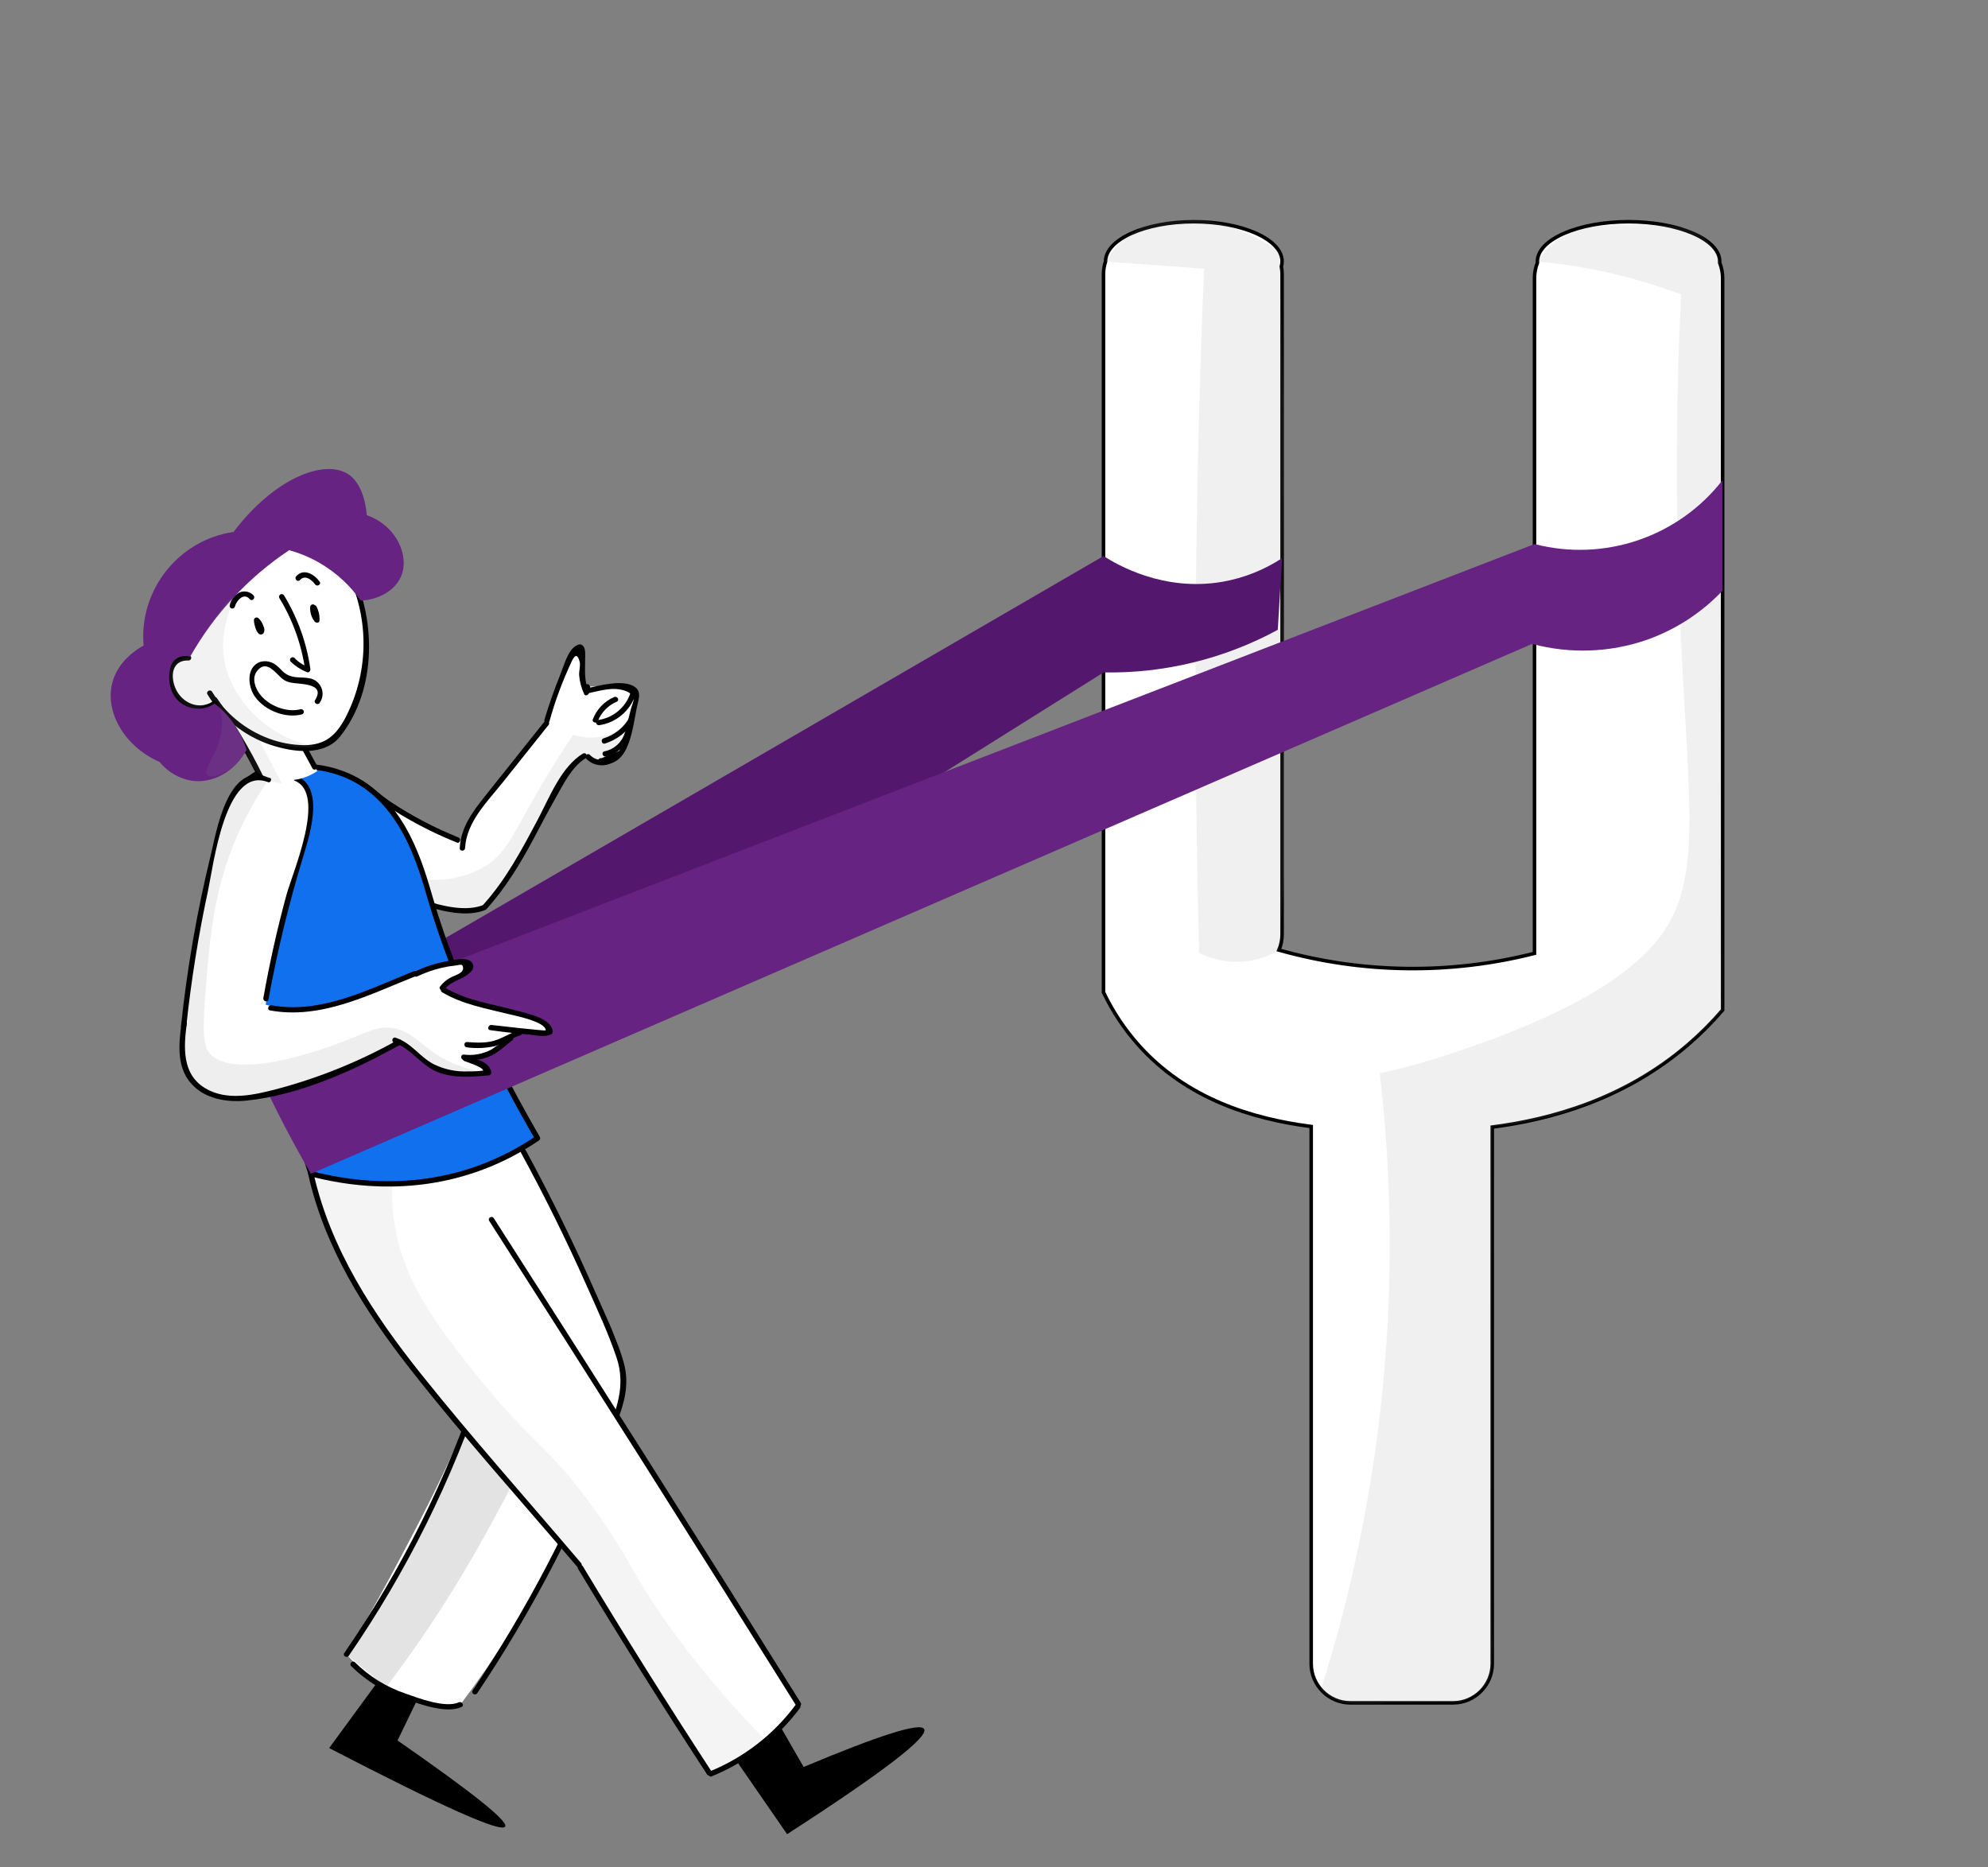 <?xml version="1.0" encoding="UTF-8" standalone="no"?>
<!DOCTYPE svg PUBLIC "-//W3C//DTD SVG 1.1//EN" "http://www.w3.org/Graphics/SVG/1.1/DTD/svg11.dtd">
<svg width="100%" height="100%" viewBox="0 0 560 526" version="1.1" xmlns="http://www.w3.org/2000/svg" xmlns:xlink="http://www.w3.org/1999/xlink" xml:space="preserve" xmlns:serif="http://www.serif.com/" style="fill-rule:evenodd;clip-rule:evenodd;stroke-miterlimit:10;">
    <rect x="0" y="0" width="560" height="526" fill="#808080" stroke="none"/>
    <g id="details">
        <g id="details-2">
        </g>
        <g id="sling" transform="matrix(-1,0,0,1,559.202,0)">
            <g transform="matrix(1,0,0,1,-17.8,-33.9)">
                <path d="M265.58,107.56C265.58,101.37 254.45,96.36 240.72,96.36C226.99,96.36 215.85,101.36 215.85,107.56C215.855,108.037 215.925,108.512 216.06,108.97C215.924,109.658 215.853,110.358 215.85,111.06L215.85,297.13C215.849,298.646 216.155,300.146 216.75,301.54C193.25,308.168 168.413,308.489 144.75,302.47L144.75,112.23C144.746,110.758 144.468,109.3 143.93,107.93L143.93,107.56C143.93,101.37 132.44,96.36 118.26,96.36C104.08,96.36 92.58,101.36 92.58,107.56L92.58,107.93C92.042,109.3 91.764,110.758 91.76,112.23L91.76,318.45C94.784,321.967 98.07,325.25 101.59,328.27C119.39,343.55 140.04,349.27 156.65,351.41L156.65,502.61C156.65,508.644 161.616,513.61 167.65,513.61L196.65,513.61C202.684,513.61 207.65,508.644 207.65,502.61L207.65,351.25C224.41,349.08 242.87,343.4 256.33,328.25C260.287,323.8 263.596,318.815 266.16,313.44L266.16,111.06C266.152,109.87 265.956,108.689 265.58,107.56Z" style="fill:white;fill-rule:nonzero;stroke:black;stroke-width:1px;"/>
            </g>
            <g transform="matrix(1,0,0,1,-17.8,-33.9)">
                <path d="M143.93,107.56C130.081,108.814 116.467,111.942 103.46,116.86C104.07,129.25 104.76,148.36 104.62,171.71C104.11,256.01 93.41,280.83 112.12,301.03C126.52,316.57 155.57,326.42 167.55,330.48C174.366,332.794 181.307,334.72 188.34,336.25C181.507,394.625 187.152,453.791 204.9,509.82C203.604,511.175 202.036,512.242 200.3,512.95C198.18,513.8 196.3,513.84 192.75,513.88C190.506,513.897 188.263,513.797 186.03,513.58L165.66,513.4C158.82,510.74 157.53,507.14 157.22,506.03C156.906,504.499 156.739,502.942 156.72,501.38C156.589,499.266 156.573,497.146 156.67,495.03C156.84,491.74 156.88,453.24 156.67,351.27C131.667,348.979 108.454,337.24 91.79,318.46C92.063,248.16 92.33,177.86 92.59,107.56C93.216,105.616 94.238,103.821 95.59,102.29C100.29,97.09 107.59,97.08 117.9,97.23C126.96,97.36 133.02,97.53 138.68,101.85C140.747,103.436 142.523,105.368 143.93,107.56Z" style="fill:rgb(145,145,145);fill-opacity:0.13;fill-rule:nonzero;"/>
            </g>
            <g transform="matrix(1,0,0,1,-17.8,-33.9)">
                <path d="M216.64,104.76C216.42,110.29 216.11,118.59 215.85,128.67C214.85,166.49 215.96,172.33 215.54,207.59C215.11,243.81 213.72,258.51 215.85,289.95C216.18,294.81 216.51,298.83 216.75,301.54C219.673,303.299 222.947,304.395 226.34,304.75C230.772,305.181 235.238,304.353 239.22,302.36C239.973,273.693 240.307,244.27 240.22,214.09C240.047,178.197 239.25,143.363 237.83,109.59L265.62,107.59C263.771,104.39 261.216,101.654 258.15,99.59C247.48,92.53 231.21,94.83 216.64,104.76Z" style="fill:rgb(145,145,145);fill-opacity:0.13;fill-rule:nonzero;"/>
            </g>
        </g>
        <g transform="matrix(-1,0,0,1,577.002,-33.9)">
            <g id="puch_2">
                <path d="M215.85,191.14C220.937,194.474 226.65,196.737 232.64,197.79C249.29,200.67 262.39,192.94 266.14,190.54L504.43,328.85L479.66,357.23L266.14,223.33C249.022,223.641 232.113,219.505 217.07,211.33C216.67,204.597 216.263,197.867 215.85,191.14Z" style="fill:rgb(84,23,110);fill-rule:nonzero;"/>
            </g>
        </g>
    </g>
    <g id="character">
        <g id="leg_right" transform="matrix(-1,0,0,1,559.202,0)">
            <g transform="matrix(1,0,0,1,-17.8,-33.9)">
                <path d="M459.5,512.81L465.02,524.21C443.9,538.877 433.797,546.96 434.71,548.46C435.79,550.28 452.313,542.91 484.28,526.35L470.88,508.05L459.5,512.81Z" style="fill-rule:nonzero;"/>
            </g>
            <g transform="matrix(1,0,0,1,-17.8,-33.9)">
                <path d="M436.39,345C431.5,354.13 427.51,361.92 424.54,367.81C410.54,395.6 415.34,389.17 408.97,400.62C405.24,407.32 402.41,411.62 401.84,418.67C401.579,423.63 402.15,428.599 403.53,433.37C404.714,437.755 406.391,441.993 408.53,446C415.81,460.49 414.53,460.24 420.26,471.43C428.141,486.378 437.207,500.67 447.37,514.17C450.157,514.343 452.955,514.198 455.71,513.74C468.01,511.68 476.02,503.74 479.37,499.99C473.11,489.25 468.03,479.99 464.2,472.71C459.27,463.39 453.7,452.84 447.32,438.5C444.57,432.31 442.41,427.1 440.94,423.5C442.558,419.395 444.414,415.388 446.5,411.5C451.7,401.83 456.43,396.42 464.76,385.59C475.37,371.81 480.66,364.86 480.17,361.9C479.61,358.47 475.6,349.42 436.39,345Z" style="fill:white;fill-rule:nonzero;"/>
            </g>
            <g transform="matrix(1,0,0,1,-17.8,-33.9)">
                <path d="M470.39,358.29C464.76,365.29 456.98,375.14 447.99,387.23C427.84,414.35 425.86,420.09 425.26,425.81C424.14,436.5 429.44,446.41 440.07,465.81C448.39,480.936 457.798,495.438 468.22,509.2L479.38,500C475.43,494.28 471.5,488.17 467.65,481.66C456.287,462.379 447.04,441.927 440.07,420.66C444.817,412.421 450.204,404.567 456.18,397.17C475.07,373.81 493.03,363.6 490.71,358.65C489.82,356.74 485.78,355.23 470.39,358.29Z" style="fill:rgb(145,145,145);fill-opacity:0.25;fill-rule:nonzero;"/>
            </g>
            <g transform="matrix(1,0,0,1,-17.8,-33.9)">
                <path d="M428.93,357.9C421.737,371.133 415.117,384.653 409.07,398.46C406.33,404.75 403.12,411.18 401.29,417.8C399.57,424.03 401.22,429.35 403.45,435.23C413.594,461.845 426.717,487.227 442.57,510.89C443.1,511.69 444.4,510.94 443.86,510.13C428.758,487.58 416.131,463.467 406.2,438.21C403.33,430.88 400.68,424.33 403.3,416.42C405.64,409.42 408.88,402.54 411.89,395.77C417.503,383.163 423.617,370.793 430.23,358.66C430.69,357.81 429.4,357.05 428.93,357.9Z" style="fill-rule:nonzero;"/>
            </g>
            <g transform="matrix(1,0,0,1,-17.8,-33.9)">
                <path d="M467.22,381.14C461.987,387.807 456.953,394.647 452.12,401.66C447.55,408.28 442.85,414.89 440.38,422.66C440.08,423.58 441.53,423.97 441.82,423.05C444.25,415.46 448.93,408.95 453.41,402.46C458.163,395.567 463.12,388.827 468.28,382.24C468.87,381.49 467.81,380.42 467.22,381.18L467.22,381.14Z" style="fill-rule:nonzero;"/>
            </g>
            <g transform="matrix(1,0,0,1,-17.8,-33.9)">
                <path d="M440.59,423.51C449.601,450.795 462.447,476.661 478.74,500.33C479.28,501.12 480.58,500.33 480.03,499.58C463.805,476.019 451.01,450.271 442.03,423.11C441.73,422.2 440.28,422.59 440.58,423.51L440.59,423.51Z" style="fill-rule:nonzero;"/>
            </g>
            <g transform="matrix(1,0,0,1,-17.8,-33.9)">
                <path d="M447,514.78C451.3,516.7 458.25,514.09 462.38,512.72C468.285,510.853 473.663,507.611 478.07,503.26C478.76,502.58 477.7,501.52 477.01,502.2C472.988,506.18 468.111,509.19 462.75,511C458.96,512.34 451.56,515.16 447.75,513.46C446.88,513.07 446.11,514.36 447,514.76L447,514.78Z" style="fill-rule:nonzero;"/>
            </g>
        </g>
        <g id="leg_left" transform="matrix(-1,0,0,1,559.202,0)">
            <g transform="matrix(1,0,0,1,-17.8,-33.9)">
                <path d="M357.09,520.44L350.62,531.68C329.04,522.62 317.727,519.06 316.68,521C315.44,523.3 328.307,533.17 355.28,550.61C360.933,542.397 366.6,534.19 372.28,525.99L357.09,520.44Z" style="fill-rule:nonzero;"/>
            </g>
            <g transform="matrix(1,0,0,1,-17.8,-33.9)">
                <path d="M490.92,359.84C489.844,364.576 488.509,369.25 486.92,373.84C484.07,382.03 478.71,394.84 463.59,415.57C456.27,425.57 454.07,427.33 429.82,456.04C422.91,464.23 417.26,470.99 413.51,475.49C409.937,481.41 406.31,487.357 402.63,493.33C394.183,507.023 385.703,520.357 377.19,533.33C374.46,532.474 371.818,531.359 369.3,530C362.321,526.187 356.407,520.686 352.1,514C355.97,507.82 361.82,498.47 368.97,487.09C376.12,475.71 386.8,458.72 400.12,437.75C423.17,401.46 420.81,405.67 424.27,399.75C427.33,394.55 433.27,384.39 442.08,371.5C455.24,352.37 459.5,349.72 463.72,348.73C475.17,346.06 486.46,355.6 490.92,359.84Z" style="fill:white;fill-rule:nonzero;"/>
            </g>
            <g transform="matrix(1,0,0,1,-17.8,-33.9)">
                <path d="M466.42,365.63C466.619,368.4 466.619,371.18 466.42,373.95C465.2,390.95 456.72,403.41 446.79,416.21C426.53,442.3 423.58,439.57 409.52,459.13C398.69,474.21 398.75,478.18 386.52,494.74C378.792,505.236 370.299,515.146 361.11,524.39C365.767,528.459 371.214,531.523 377.11,533.39C386.59,517.89 396.48,502.25 406.78,486.47C410.18,481.27 413.583,476.12 416.99,471.02C428.41,457.33 437.68,446.55 444.06,439.22C450.06,432.32 455.89,425.71 463.41,415.73C468.009,409.777 472.25,403.556 476.11,397.1C480.79,389.1 484.47,382.86 486.84,373.86C488.587,367.178 489.309,360.269 488.98,353.37L466.42,365.63Z" style="fill:rgb(145,145,145);fill-opacity:0.1;fill-rule:nonzero;"/>
            </g>
            <g transform="matrix(1,0,0,1,-17.8,-33.9)">
                <path d="M488.69,364.38C483.9,385.77 471.82,404.19 458.31,421.08C443.81,439.21 428.31,456.59 413.31,474.25C412.69,474.98 413.75,476.05 414.37,475.31C430.15,456.81 446.49,438.65 461.49,419.52C474.32,403.15 485.58,385.3 490.17,364.78C490.38,363.84 488.94,363.44 488.73,364.38L488.69,364.38Z" style="fill-rule:nonzero;"/>
            </g>
            <g transform="matrix(1,0,0,1,-17.8,-33.9)">
                <path d="M412.85,475.08C401.103,494.593 388.997,513.9 376.53,533C376,533.81 377.3,534.56 377.83,533.76C390.283,514.68 402.39,495.387 414.15,475.88C414.217,475.765 414.253,475.634 414.253,475.5C414.253,475.087 413.913,474.747 413.5,474.747C413.233,474.747 412.985,474.889 412.85,475.12L412.85,475.08Z" style="fill-rule:nonzero;"/>
            </g>
            <g transform="matrix(1,0,0,1,-17.8,-33.9)">
                <path d="M437.91,377.07C408.837,422.403 380.017,467.91 351.45,513.59C350.94,514.41 352.24,515.17 352.75,514.35C381.323,468.683 410.14,423.177 439.2,377.83C439.72,377.01 438.43,376.26 437.91,377.07Z" style="fill-rule:nonzero;"/>
            </g>
            <g transform="matrix(1,0,0,1,-17.8,-33.9)">
                <path d="M351.61,515C357.997,523.597 366.621,530.281 376.54,534.32C377.44,534.68 377.82,533.23 376.94,532.87C367.397,528.961 359.098,522.522 352.94,514.25C352.36,513.48 351.06,514.25 351.64,515L351.61,515Z" style="fill-rule:nonzero;"/>
            </g>
        </g>
        <g id="hand_right" transform="matrix(-1,0,0,1,559.202,0)">
            <g transform="matrix(1,0,0,1,-17.8,-33.9)">
                <path d="M413.4,216.18C412.73,216.44 413.94,219.54 412.89,223.85C412.6,225.06 412.167,226.232 411.6,227.34C409.48,227.27 407.6,227.18 406.13,227.11C401.71,226.88 400.18,226.71 399.04,227.75C398.27,228.601 397.833,229.702 397.81,230.85C397.54,232.67 397.7,234.85 400.33,240.69C402.12,244.69 403.05,246.69 404.38,247.39C407.56,249.15 411.51,247.28 412.38,246.83C414.036,248.257 415.575,249.815 416.98,251.49C420.29,255.49 421.57,258.59 423.87,263.3C426.706,269.358 429.991,275.194 433.7,280.76C435.882,283.914 438.299,286.899 440.93,289.69C443.008,290.08 445.116,290.281 447.23,290.29C450.07,290.29 456.35,289.97 468.47,283.95C477.21,279.59 481.58,277.42 484,273.69C487.57,268.17 488.81,260.17 485.5,255.16C485.05,254.47 483.34,251.88 480.74,251.65C478.49,251.45 476.74,253.12 474.98,254.65C471.64,257.55 467.68,259.65 464.21,262.41C459.172,266.304 453.384,269.116 447.21,270.67C446.334,268.323 445.246,266.06 443.96,263.91C441.2,259.29 439.62,258.7 434.44,252.39C433.85,251.67 431.21,248.15 425.93,241.12C424.35,239.03 423.06,237.3 422.17,236.12C421.303,231.333 419.796,226.685 417.69,222.3C415.9,218.63 414.05,215.93 413.4,216.18Z" style="fill:white;fill-rule:nonzero;"/>
            </g>
            <g transform="matrix(1,0,0,1,-17.8,-33.9)">
                <path d="M399.06,236.44C400.617,238.284 402.597,239.725 404.83,240.64C408.249,241.978 412.034,242.063 415.51,240.88C416.78,242.75 418.87,245.88 421.33,249.88C432.16,267.33 433.23,273.57 440.51,278.04C445.132,280.751 450.462,282.019 455.81,281.68C471.98,280.95 481.22,266.17 482.26,264.45C482.453,268.566 481.351,272.642 479.11,276.1C477.06,279.1 474.62,280.56 469.84,283.27C464.16,286.49 456.93,290.47 447.25,290.27C444.994,290.232 442.746,289.974 440.54,289.5C435.737,284.109 431.647,278.123 428.37,271.69C425.46,265.91 423.45,260.17 417.94,252.52C416.423,250.416 414.801,248.39 413.08,246.45C411.885,247.325 410.475,247.86 409,248C406.78,248.137 404.59,247.422 402.88,246C398.7,242.72 399,237 399.06,236.44Z" style="fill:rgb(145,145,145);fill-opacity:0.14;fill-rule:nonzero;"/>
            </g>
            <g transform="matrix(1,0,0,1,-17.8,-33.9)">
                <path d="M481,251.72C475.61,251.93 471.41,256.81 467.16,259.66C461.098,263.695 454.638,267.097 447.88,269.81C447,270.17 447.38,271.62 448.28,271.26C453.524,269.159 458.599,266.659 463.46,263.78C465.98,262.273 468.433,260.66 470.82,258.94C473.91,256.7 476.93,253.38 481,253.22C482,253.22 482,251.69 481,251.72Z" style="fill-rule:nonzero;"/>
            </g>
            <g transform="matrix(1,0,0,1,-17.8,-33.9)">
                <path d="M447.5,272.79C447.16,266.79 443.73,262.4 440.14,257.88C434.62,250.933 429.087,243.993 423.54,237.06C422.94,236.3 421.88,237.37 422.48,238.12L435.39,254.31C439.74,259.77 445.58,265.42 446,272.79C446.06,273.79 447.56,273.79 447.5,272.79Z" style="fill-rule:nonzero;"/>
            </g>
            <g transform="matrix(1,0,0,1,-17.8,-33.9)">
                <path d="M423.62,236.56C422.29,232.21 420.8,227.92 419.08,223.71C418.13,221.4 417.08,217.12 414.72,215.81C413.87,215.33 413.35,215.21 412.67,215.97C411.99,216.73 412.17,218.64 412.17,219.52C412.17,222.78 412.52,225.52 411.17,228.64C410.78,229.52 412.08,230.28 412.46,229.4C413.232,227.743 413.706,225.962 413.86,224.14C413.94,222.92 413.43,221.42 413.73,220.29C414.23,218.37 414.91,218.12 415.84,219.97C418.44,225.444 420.564,231.132 422.19,236.97C422.47,237.89 423.92,237.5 423.64,236.57L423.62,236.56Z" style="fill-rule:nonzero;"/>
            </g>
            <g transform="matrix(1,0,0,1,-17.8,-33.9)">
                <path d="M412.06,228.32L412.32,227.53C412.63,226.62 411.18,226.22 410.88,227.14L410.61,227.92C410.31,228.84 411.75,229.24 412.06,228.32Z" style="fill-rule:nonzero;"/>
            </g>
            <g transform="matrix(1,0,0,1,-17.8,-33.9)">
                <path d="M411.53,227.77C408.05,227 402.24,225.43 398.84,227.03C396.33,228.21 396.89,230.2 397.45,232.51C398.84,238.28 399.37,250.62 408.02,248.94C408.96,248.76 408.56,247.31 407.62,247.5L402.48,245.4L401.73,243.4C401.39,242.32 401.17,241.19 400.9,240.1L399.26,233.52C399.11,232.92 398.34,231.18 398.53,230.6C399.11,228.85 401.14,228.33 402.59,228.09C405.24,227.66 408.53,228.59 411.13,229.16C412.07,229.37 412.47,227.93 411.53,227.72L411.53,227.77Z" style="fill-rule:nonzero;"/>
            </g>
            <g transform="matrix(1,0,0,1,-17.8,-33.9)">
                <path d="M398,229.6C399.486,234.16 403.445,237.497 408.19,238.19C409.13,238.32 409.54,236.88 408.59,236.74C404.356,236.185 400.794,233.25 399.44,229.2C399.14,228.29 397.69,228.68 398,229.6Z" style="fill-rule:nonzero;"/>
            </g>
            <g transform="matrix(1,0,0,1,-17.8,-33.9)">
                <path d="M403.21,231.55C405.641,232.556 407.566,234.5 408.55,236.94C408.9,237.83 410.35,237.44 410,236.54C408.931,233.724 406.765,231.457 404,230.26C403.12,229.88 402.36,231.17 403.25,231.55L403.21,231.55Z" style="fill-rule:nonzero;"/>
            </g>
            <g transform="matrix(1,0,0,1,-17.8,-33.9)">
                <path d="M398.41,236.82C400.204,239.961 403.131,242.301 406.59,243.36C407.51,243.65 407.91,242.2 406.99,241.91C403.906,240.963 401.299,238.868 399.71,236.06C399.575,235.829 399.327,235.687 399.06,235.687C398.647,235.687 398.307,236.027 398.307,236.44C398.307,236.574 398.343,236.705 398.41,236.82Z" style="fill-rule:nonzero;"/>
            </g>
            <g transform="matrix(1,0,0,1,-17.8,-33.9)">
                <path d="M399.61,240.89C400.58,243.993 403.159,246.338 406.34,247.01C407.28,247.2 407.68,245.76 406.74,245.56C404.066,245.038 401.881,243.095 401.05,240.5C400.76,239.58 399.31,239.97 399.61,240.89Z" style="fill-rule:nonzero;"/>
            </g>
            <g transform="matrix(1,0,0,1,-17.8,-33.9)">
                <path d="M404.06,248.47C406.518,250.109 409.827,249.753 411.88,247.63C412.55,246.93 411.49,245.87 410.82,246.57C409.251,248.22 406.685,248.477 404.82,247.17C404.02,246.63 403.27,247.92 404.06,248.47Z" style="fill-rule:nonzero;"/>
            </g>
            <g transform="matrix(1,0,0,1,-17.8,-33.9)">
                <path d="M412,247.48C416,249.91 418.39,254.99 420.65,258.98C422.7,262.61 424.65,266.32 426.58,269.98C430.4,277.11 434.51,283.98 439.99,290.03C440.64,290.75 441.69,289.68 441.05,288.97C434.52,281.8 430.05,273.3 425.53,264.8C422.28,258.68 418.95,249.89 412.76,246.17C412.654,246.116 412.538,246.088 412.419,246.088C412.008,246.088 411.669,246.427 411.669,246.838C411.669,247.087 411.793,247.321 412,247.46L412,247.48Z" style="fill-rule:nonzero;"/>
            </g>
            <g transform="matrix(1,0,0,1,-17.8,-33.9)">
                <path d="M440.75,290.42C446.52,292.47 454.08,290.15 459.66,288.36C466.339,286.17 472.633,282.944 478.31,278.8C479.08,278.24 478.31,276.94 477.55,277.51C472.433,281.251 466.806,284.239 460.84,286.38C455.1,288.38 447.07,291.08 441.14,288.97C440.23,288.64 439.84,290.09 440.75,290.42Z" style="fill-rule:nonzero;"/>
            </g>
        </g>
        <g transform="matrix(-1,0,0,1,577.002,-33.9)">
            <g id="torso">
                <path d="M488.35,250C484.707,250.389 481.158,251.404 477.86,253C463,260.4 458.39,278.2 455.69,287.34C450.93,303.45 442.4,325.55 425.59,354.54C430.509,357.905 435.818,360.662 441.4,362.75C461.79,370.36 480.45,366.9 489.4,364.54C492.5,354.95 496.94,340.6 501.6,322.92C516.01,268.21 512.32,258.28 507.26,253.74C504.63,251.41 499.4,248.51 488.35,250Z" style="fill:rgb(16,112,238);fill-rule:nonzero;stroke:black;stroke-width:1.5px;stroke-linejoin:round;stroke-miterlimit:2;"/>
            </g>
        </g>
        <g transform="matrix(-1,0,0,1,577.002,-33.9)">
            <g id="pouch">
                <path d="M91.78,200.3C97.668,206.508 104.939,211.24 113,214.11C123.445,217.752 134.748,218.163 145.43,215.29L489.43,364.58C492.62,359.07 495.84,353.16 499.01,346.87C502.37,340.18 505.35,333.7 508.01,327.51L144.73,187.16C125.107,192.274 104.221,185.174 91.78,169.16L91.78,200.3Z" style="fill:rgb(102,35,129);fill-rule:nonzero;"/>
            </g>
        </g>
        <g id="hand_left" transform="matrix(-1,0,0,1,559.202,0)">
            <g transform="matrix(1,0,0,1,-17.8,-33.9)">
                <path d="M501.07,251.52C499.68,251.38 495.87,251 493.07,253.37C490.27,255.74 489.99,259.37 489.82,262.04C489.647,266.315 490.465,270.573 492.21,274.48C493.9,278.9 495.51,285.41 498.71,298.43C500.209,304.53 501.361,310.71 502.16,316.94C498.318,317.982 494.336,318.41 490.36,318.21C483.97,317.87 479.2,315.93 470.25,312.21C464.4,309.77 460.09,307.55 452.51,305.74C445.93,304.16 445.25,304.89 445.12,305.18C444.54,306.38 448.77,309.62 452.42,312.18C444.9,316.91 439.07,318.18 435.06,318.51C431.052,318.677 427.177,319.997 423.9,322.31C423.21,322.83 421.85,323.88 422.08,324.56C422.49,325.71 427.36,325.07 431.84,324.24C432.61,325.451 433.538,326.554 434.6,327.52C437.778,330.268 441.801,331.849 446,332L439.38,336C440.47,336.07 442.02,336.15 443.89,336.15C448.35,336.15 450.58,336.15 452.62,335.41C454.66,334.67 454.73,334.07 460.17,330.32C461.99,329.07 463.51,328.09 464.52,327.44C466.29,328.44 468.92,329.82 472.15,331.44C481.07,335.95 486.52,338.71 493.86,340.92C499.668,342.789 505.767,343.585 511.86,343.27C514.554,343.235 517.19,342.486 519.5,341.1C522.12,339.336 524.104,336.776 525.16,333.8C526.72,329.7 526.02,326.48 524.92,319.49C523.22,308.64 524.72,315.23 522.78,303.83C519.11,282.32 518.46,286.32 516.96,275.02C516.238,269.736 514.742,264.588 512.52,259.74C511.376,257.291 509.567,255.211 507.3,253.74C505.431,252.513 503.294,251.752 501.07,251.52Z" style="fill:white;fill-rule:nonzero;"/>
            </g>
            <g transform="matrix(1,0,0,1,-17.8,-33.9)">
                <path d="M501.34,253.5C503.32,256.369 505.143,259.343 506.8,262.41C516.31,280.01 517.72,295.82 518.92,311.1C519.84,322.74 520.24,328.62 517.51,331.1C509.36,338.5 484.09,328.77 479.12,326.85C473.64,324.74 470.43,322.66 465.79,323.62C459.79,324.86 457.89,329.62 449.79,333.27C446.48,334.717 442.964,335.638 439.37,336C442.691,336.721 446.129,336.721 449.45,336C452.304,335.299 455.033,334.163 457.54,332.63C460.143,331.21 462.598,329.535 464.87,327.63C467.82,329.29 472.1,331.63 477.4,334.09C494.05,341.92 502.64,343.04 507.4,343.33C513.82,343.72 516.99,342.8 519.46,341.1C522.347,338.965 524.441,335.927 525.41,332.47C526.71,328.23 526.03,324.74 525.41,321.15C522.73,306.37 527.41,327.69 522.05,299.72C517.72,277.13 518.48,283.14 517.73,278.26C517.25,275.18 516,270.8 513.51,262.03C513.05,259.915 512.011,257.969 510.51,256.41C507.53,253.6 503.37,253.43 501.34,253.5Z" style="fill:rgb(145,145,145);fill-opacity:0.15;fill-rule:nonzero;"/>
            </g>
            <g transform="matrix(1,0,0,1,-17.8,-33.9)">
                <path d="M493.53,252.4C485.11,255.91 490.09,270.16 491.91,276.26C495.803,289.134 498.965,302.219 501.38,315.45C501.55,316.4 502.99,316 502.82,315.05C501.07,305.27 498.93,295.57 496.3,285.98C494.54,279.52 484.93,257.6 493.93,253.85C494.81,253.48 494.43,252.03 493.53,252.4Z" style="fill-rule:nonzero;"/>
            </g>
            <g transform="matrix(1,0,0,1,-17.8,-33.9)">
                <path d="M501.54,254.22C513.54,249.57 516.9,277.81 518.43,284.93C521.125,297.464 523.154,310.132 524.51,322.88C524.61,323.83 526.12,323.88 526.01,322.88C524.306,306.79 521.533,290.832 517.71,275.11C516,268.11 512.91,248.2 501.14,252.77C500.25,253.12 500.63,254.57 501.54,254.22Z" style="fill-rule:nonzero;"/>
            </g>
            <g transform="matrix(1,0,0,1,-17.8,-33.9)">
                <path d="M464.13,328.13C477.18,335.4 492.55,342.4 507.57,343.95C513.18,344.52 519.49,343.46 523.32,338.95C527.32,334.27 526.62,327.82 525.88,322.18C525.76,321.24 524.25,321.23 524.38,322.18C525.25,328.78 525.83,336.46 519.23,340.44C513.08,344.15 505.46,342.38 498.97,340.68C487.073,337.519 475.622,332.869 464.89,326.84C464.05,326.37 463.29,327.67 464.13,328.14L464.13,328.13Z" style="fill-rule:nonzero;"/>
            </g>
            <g transform="matrix(1,0,0,1,-17.8,-33.9)">
                <path d="M500.5,317.1C486.57,319.66 472.99,312.52 460.41,307.49C459.51,307.13 459.12,308.58 460.01,308.93C472.95,314.1 486.59,321.17 500.9,318.55C501.9,318.37 501.45,316.93 500.5,317.1Z" style="fill-rule:nonzero;"/>
            </g>
            <g transform="matrix(1,0,0,1,-17.8,-33.9)">
                <path d="M460.23,307.65C457.3,306.236 454.192,305.226 450.99,304.65C449.22,304.35 446.26,303.54 444.62,304.56C444.04,304.888 443.681,305.504 443.681,306.17C443.681,306.702 443.91,307.209 444.31,307.56C446.31,309.88 449.81,310.02 451.73,312.56C452.31,313.32 453.62,312.56 453.03,311.81C452.297,310.833 451.371,310.016 450.31,309.41C449.08,308.68 446.47,308.16 446.55,306.6C446.62,305.19 447.55,305.78 448.68,305.89C450.026,306.028 451.362,306.251 452.68,306.56C455.025,307.121 457.305,307.929 459.48,308.97C460.35,309.38 461.11,308.08 460.24,307.67L460.23,307.65Z" style="fill-rule:nonzero;"/>
            </g>
            <g transform="matrix(1,0,0,1,-17.8,-33.9)">
                <path d="M451.69,312.13C445.38,315.88 438.27,316.7 431.32,318.65C428.44,319.46 421.44,320.79 421.32,324.58C421.317,324.847 421.458,325.096 421.69,325.23C423.57,326.23 426.09,325.5 428.12,325.33C431.73,325.03 435.32,324.6 438.91,324.1C439.91,323.96 439.45,322.52 438.51,322.65C438.06,322.71 423.3,324.4 423.29,324.16C423.21,321.72 432.29,319.93 433.99,319.52C440.36,317.94 446.74,316.82 452.46,313.43C452.691,313.295 452.833,313.047 452.833,312.78C452.833,312.367 452.493,312.027 452.08,312.027C451.946,312.027 451.815,312.063 451.7,312.13L451.69,312.13Z" style="fill-rule:nonzero;"/>
            </g>
            <g transform="matrix(1,0,0,1,-17.8,-33.9)">
                <path d="M430.32,325.49C432.87,326.32 435.1,327.93 437.69,328.63C440.236,329.18 442.857,329.291 445.44,328.96C446.44,328.9 446.44,327.4 445.44,327.46C442.51,327.67 439.62,327.83 436.82,326.75C434.74,325.94 432.82,324.75 430.72,324.04C429.8,323.74 429.41,325.19 430.32,325.49Z" style="fill-rule:nonzero;"/>
            </g>
            <g transform="matrix(1,0,0,1,-17.8,-33.9)">
                <path d="M432.72,327C434.84,328.57 436.62,330.44 439.09,331.49C441.38,332.442 443.878,332.787 446.34,332.49C447.34,332.4 447.34,330.9 446.34,330.99C443.66,331.33 440.94,330.827 438.56,329.55C436.78,328.373 435.08,327.08 433.47,325.68C432.7,325.11 431.95,326.41 432.72,326.98L432.72,327Z" style="fill-rule:nonzero;"/>
            </g>
            <g transform="matrix(1,0,0,1,-17.8,-33.9)">
                <path d="M445.79,331.32C443.34,332.23 439.2,332.8 438.65,335.84C438.627,335.914 438.615,335.992 438.615,336.07C438.615,336.487 438.953,336.832 439.37,336.84C444.07,337.29 449.03,337.68 453.53,335.98C458.36,334.15 461.06,329.27 465.97,327.68C466.88,327.38 466.49,325.94 465.57,326.23C461.18,327.66 458.87,331.52 454.93,333.65C451.814,335.203 448.345,335.913 444.87,335.71C443.553,335.743 442.235,335.67 440.93,335.49C440.8,334.56 445.6,333.03 446.19,332.81C447.08,332.48 446.69,331.03 445.79,331.37L445.79,331.32Z" style="fill-rule:nonzero;"/>
            </g>
        </g>
        <g id="head" transform="matrix(-1,0,0,1,559.202,0)">
            <g transform="matrix(1,0,0,1,-17.8,-33.9)">
                <path d="M478,196C476.39,198.54 475.87,200.82 474.92,204.94C473.544,211.037 473.408,217.349 474.52,223.5C475.176,227.039 476.232,230.491 477.67,233.79C479.49,238.16 480.52,240.54 483.03,242.4C485.399,244.063 488.248,244.906 491.14,244.8L487.62,251.12C489.25,252.214 491.072,252.991 492.99,253.41C496.752,254.168 500.663,253.606 504.06,251.82C505.604,248.568 507.313,245.398 509.18,242.32C511.173,239.034 513.34,235.856 515.67,232.8C518.425,233.993 521.573,233.897 524.25,232.54C526.44,231.313 528.051,229.259 528.72,226.84C528.97,225.75 528.97,224.66 527.92,220.84C526.58,216 525.27,211.42 521.8,205.91C521.32,205.15 520.71,204.23 519.67,202.82C512.6,193.18 509.06,188.37 504.03,186.4C495.21,182.93 483,188.05 478,196Z" style="fill:white;fill-rule:nonzero;"/>
            </g>
            <g transform="matrix(1,0,0,1,-17.8,-33.9)">
                <path d="M478.67,193.08C470.97,207.54 470.61,227.96 481.15,241.32C485.7,247.09 494.67,245.78 500.86,243.7C508.244,241.206 514.515,236.182 518.56,229.52C519.07,228.7 517.78,227.94 517.27,228.76C513.551,234.87 507.866,239.539 501.15,242C498.017,243.158 494.71,243.773 491.37,243.82C485.32,243.82 482.29,241.02 479.61,235.92C472.808,222.689 472.943,206.923 479.97,193.81C480.42,192.96 479.13,192.2 478.67,193.05L478.67,193.08Z" style="fill-rule:nonzero;"/>
            </g>
            <g transform="matrix(1,0,0,1,-17.8,-33.9)">
                <path d="M516.17,232.71C520.82,235.97 526.59,233.28 528.88,228.53C530.99,224.15 529.64,218.29 523.88,218.47C523.469,218.47 523.13,218.809 523.13,219.22C523.13,219.631 523.469,219.97 523.88,219.97C529.31,219.8 529.05,225.75 526.88,229.08C524.71,232.41 520.38,233.81 516.96,231.41C516.17,230.86 515.41,232.16 516.2,232.71L516.17,232.71Z" style="fill-rule:nonzero;"/>
            </g>
            <g transform="matrix(1,0,0,1,-17.8,-33.9)">
                <path d="M515.89,230.6C510.977,237.54 506.629,244.863 502.89,252.5C502.47,253.36 503.76,254.12 504.18,253.25C507.926,245.617 512.273,238.294 517.18,231.35C517.74,230.56 516.44,229.81 515.88,230.6L515.89,230.6Z" style="fill-rule:nonzero;"/>
            </g>
            <g transform="matrix(1,0,0,1,-17.8,-33.9)">
                <path d="M490.54,244.38L487.7,249.59C487.24,250.43 488.54,251.19 489,250.34L491.83,245.14C492.29,244.29 491,243.54 490.54,244.38Z" style="fill-rule:nonzero;"/>
            </g>
            <g transform="matrix(1,0,0,1,-17.8,-33.9)">
                <path d="M497,201.63C493.147,207.958 490.622,215.005 489.58,222.34C489.51,222.83 489.9,223.51 490.5,223.26C492.211,222.591 493.771,221.588 495.09,220.31C495.79,219.65 494.73,218.59 494.03,219.25C492.955,220.421 491.604,221.304 490.1,221.82L491.02,222.74C492.036,215.532 494.514,208.607 498.3,202.39C498.367,202.275 498.403,202.144 498.403,202.01C498.403,201.597 498.063,201.257 497.65,201.257C497.383,201.257 497.135,201.399 497,201.63Z" style="fill-rule:nonzero;"/>
            </g>
            <g transform="matrix(1,0,0,1,-17.8,-33.9)">
                <path d="M488.27,231.15C485.05,226.15 492.85,226.74 495.27,226.15C496.94,225.77 497.53,225.08 498.7,223.95C500.28,222.42 502.49,220.02 504.7,223.09C506.26,225.24 504.85,228.38 503.3,230.09C500.68,232.94 496.03,234.68 492.3,233.69C492.254,233.681 492.208,233.677 492.162,233.677C491.75,233.677 491.412,234.016 491.412,234.427C491.412,234.74 491.607,235.021 491.9,235.13C496.5,236.36 502.31,234.13 505.13,230.24C507.2,227.42 507.79,221.83 503.7,220.36C502.067,219.903 500.31,220.307 499.04,221.43C497.66,222.51 497.34,223.43 495.63,224.18C493.63,225 492.01,224.57 490.01,224.96C487.809,225.23 486.136,227.12 486.136,229.337C486.136,230.252 486.421,231.144 486.95,231.89C487.46,232.7 488.76,231.95 488.24,231.13L488.27,231.15Z" style="fill-rule:nonzero;"/>
            </g>
            <g transform="matrix(1,0,0,1,-17.8,-33.9)">
                <path d="M488.64,207.1C488.65,206.468 488.913,205.866 489.37,205.43L488.09,204.9C488.182,206.092 487.825,207.277 487.09,208.22L488.46,208.4C488.427,207.405 488.666,206.42 489.15,205.55C489.53,204.67 488.24,203.91 487.85,204.79C487.198,206.017 486.91,207.405 487.02,208.79C487.12,209.52 488.02,209.4 488.39,208.97C489.285,207.806 489.726,206.355 489.63,204.89C489.617,204.482 489.278,204.154 488.87,204.154C488.677,204.154 488.491,204.228 488.35,204.36C487.617,205.081 487.197,206.062 487.18,207.09C487.18,207.501 487.519,207.84 487.93,207.84C488.341,207.84 488.68,207.501 488.68,207.09L488.64,207.1Z" style="fill-rule:nonzero;"/>
            </g>
            <g transform="matrix(1,0,0,1,-17.8,-33.9)">
                <path d="M504.08,211.35C504.179,210.485 504.596,209.686 505.25,209.11L503.97,208.58C503.945,209.076 503.854,209.567 503.7,210.04C503.64,210.26 503.38,211.18 503.15,211.28L503.9,211.28C504.03,211.41 504.07,211.37 504.04,211.16C504.081,211.033 504.149,210.917 504.24,210.82C504.82,210.05 503.52,209.3 502.94,210.06C502.536,210.598 502.416,211.299 502.62,211.94C502.725,212.357 503.102,212.651 503.532,212.651C503.7,212.651 503.865,212.606 504.01,212.52C504.493,212.076 504.84,211.504 505.01,210.87C505.286,210.136 505.444,209.363 505.48,208.58C505.467,208.172 505.128,207.844 504.72,207.844C504.527,207.844 504.341,207.918 504.2,208.05C503.276,208.914 502.702,210.09 502.59,211.35C502.49,212.35 503.99,212.35 504.09,211.35L504.08,211.35Z" style="fill-rule:nonzero;"/>
            </g>
            <g transform="matrix(1,0,0,1,-17.8,-33.9)">
                <path d="M488.25,198.52C489.17,197.23 491.1,195.71 492.51,197.3C493.15,198.02 494.21,196.96 493.57,196.24C491.46,193.86 488.42,195.71 486.96,197.77C486.4,198.55 487.7,199.3 488.25,198.52Z" style="fill-rule:nonzero;"/>
            </g>
            <g transform="matrix(1,0,0,1,-17.8,-33.9)">
                <path d="M506.63,202.71C508.31,200.71 510.38,203.07 510.84,204.78C510.93,205.105 511.228,205.332 511.565,205.332C511.978,205.332 512.317,204.993 512.317,204.58C512.317,204.512 512.308,204.445 512.29,204.38C511.97,202.824 510.946,201.5 509.52,200.8C508.16,200.213 506.568,200.556 505.57,201.65C504.95,202.38 506,203.45 506.63,202.71Z" style="fill-rule:nonzero;"/>
            </g>
            <g transform="matrix(1,0,0,1,-17.8,-33.9)">
                <path d="M475.41,203.1C470.3,202.85 465.75,200.26 464.05,196.32C461.57,190.58 465.2,182.04 473.68,179.03C474.42,170.66 477.93,168.1 478.98,167.44C485.72,163.18 499.7,168.57 511.21,183.75C526.71,186.009 537.904,200.145 536.55,215.75C538.14,216.62 543.81,219.99 545.4,226.36C547.4,234.36 542.17,244.09 532.03,248.57C529.725,251.427 526.43,253.319 522.8,253.87C516.89,254.61 510.8,251.17 507.55,245.18C509.13,239.992 512.274,235.416 516.55,232.08C517.135,232.498 517.774,232.835 518.45,233.08C520.852,233.898 523.499,233.581 525.64,232.22C529.97,229.42 529.32,223.83 529.27,223.48C529.12,222.36 528.87,220.48 527.27,219.39C526.112,218.707 524.724,218.526 523.43,218.89C516.613,206.843 507.059,196.566 495.54,188.89C489.89,190.447 484.699,193.347 480.41,197.34C478.539,199.073 476.862,201.004 475.41,203.1Z" style="fill:rgb(102,35,129);fill-rule:nonzero;"/>
            </g>
            <g transform="matrix(1,0,0,1,-17.8,-33.9)">
                <path d="M511.56,202.61C510.63,203.1 514.85,209.31 514.09,217.87C513.22,227.72 506.32,234.34 504.81,235.79C499.965,240.388 493.804,243.364 487.19,244.3C489.989,244.54 492.805,244.516 495.6,244.23C498.386,243.951 501.141,243.419 503.83,242.64C501.763,246.6 499.7,250.563 497.64,254.53C502.723,254.175 506.889,250.252 507.55,245.2C508.34,246.978 509.543,248.541 511.06,249.76C513.43,251.67 517.52,253.45 518.66,252.25C520.31,250.51 513.66,244.66 514.58,235.96C514.68,234.96 515.11,231.64 516.7,231.23C518.13,230.86 519.02,233.23 521.37,233.49C524.55,233.83 527.18,229.93 527.37,229.65C528.76,227.53 530.2,223.38 527.97,220.83C526.85,219.686 525.321,219.031 523.72,219.01C515.06,205.33 512.25,202.24 511.56,202.61Z" style="fill:rgb(145,145,145);fill-opacity:0.12;fill-rule:nonzero;"/>
            </g>
        </g>
    </g>
</svg>
